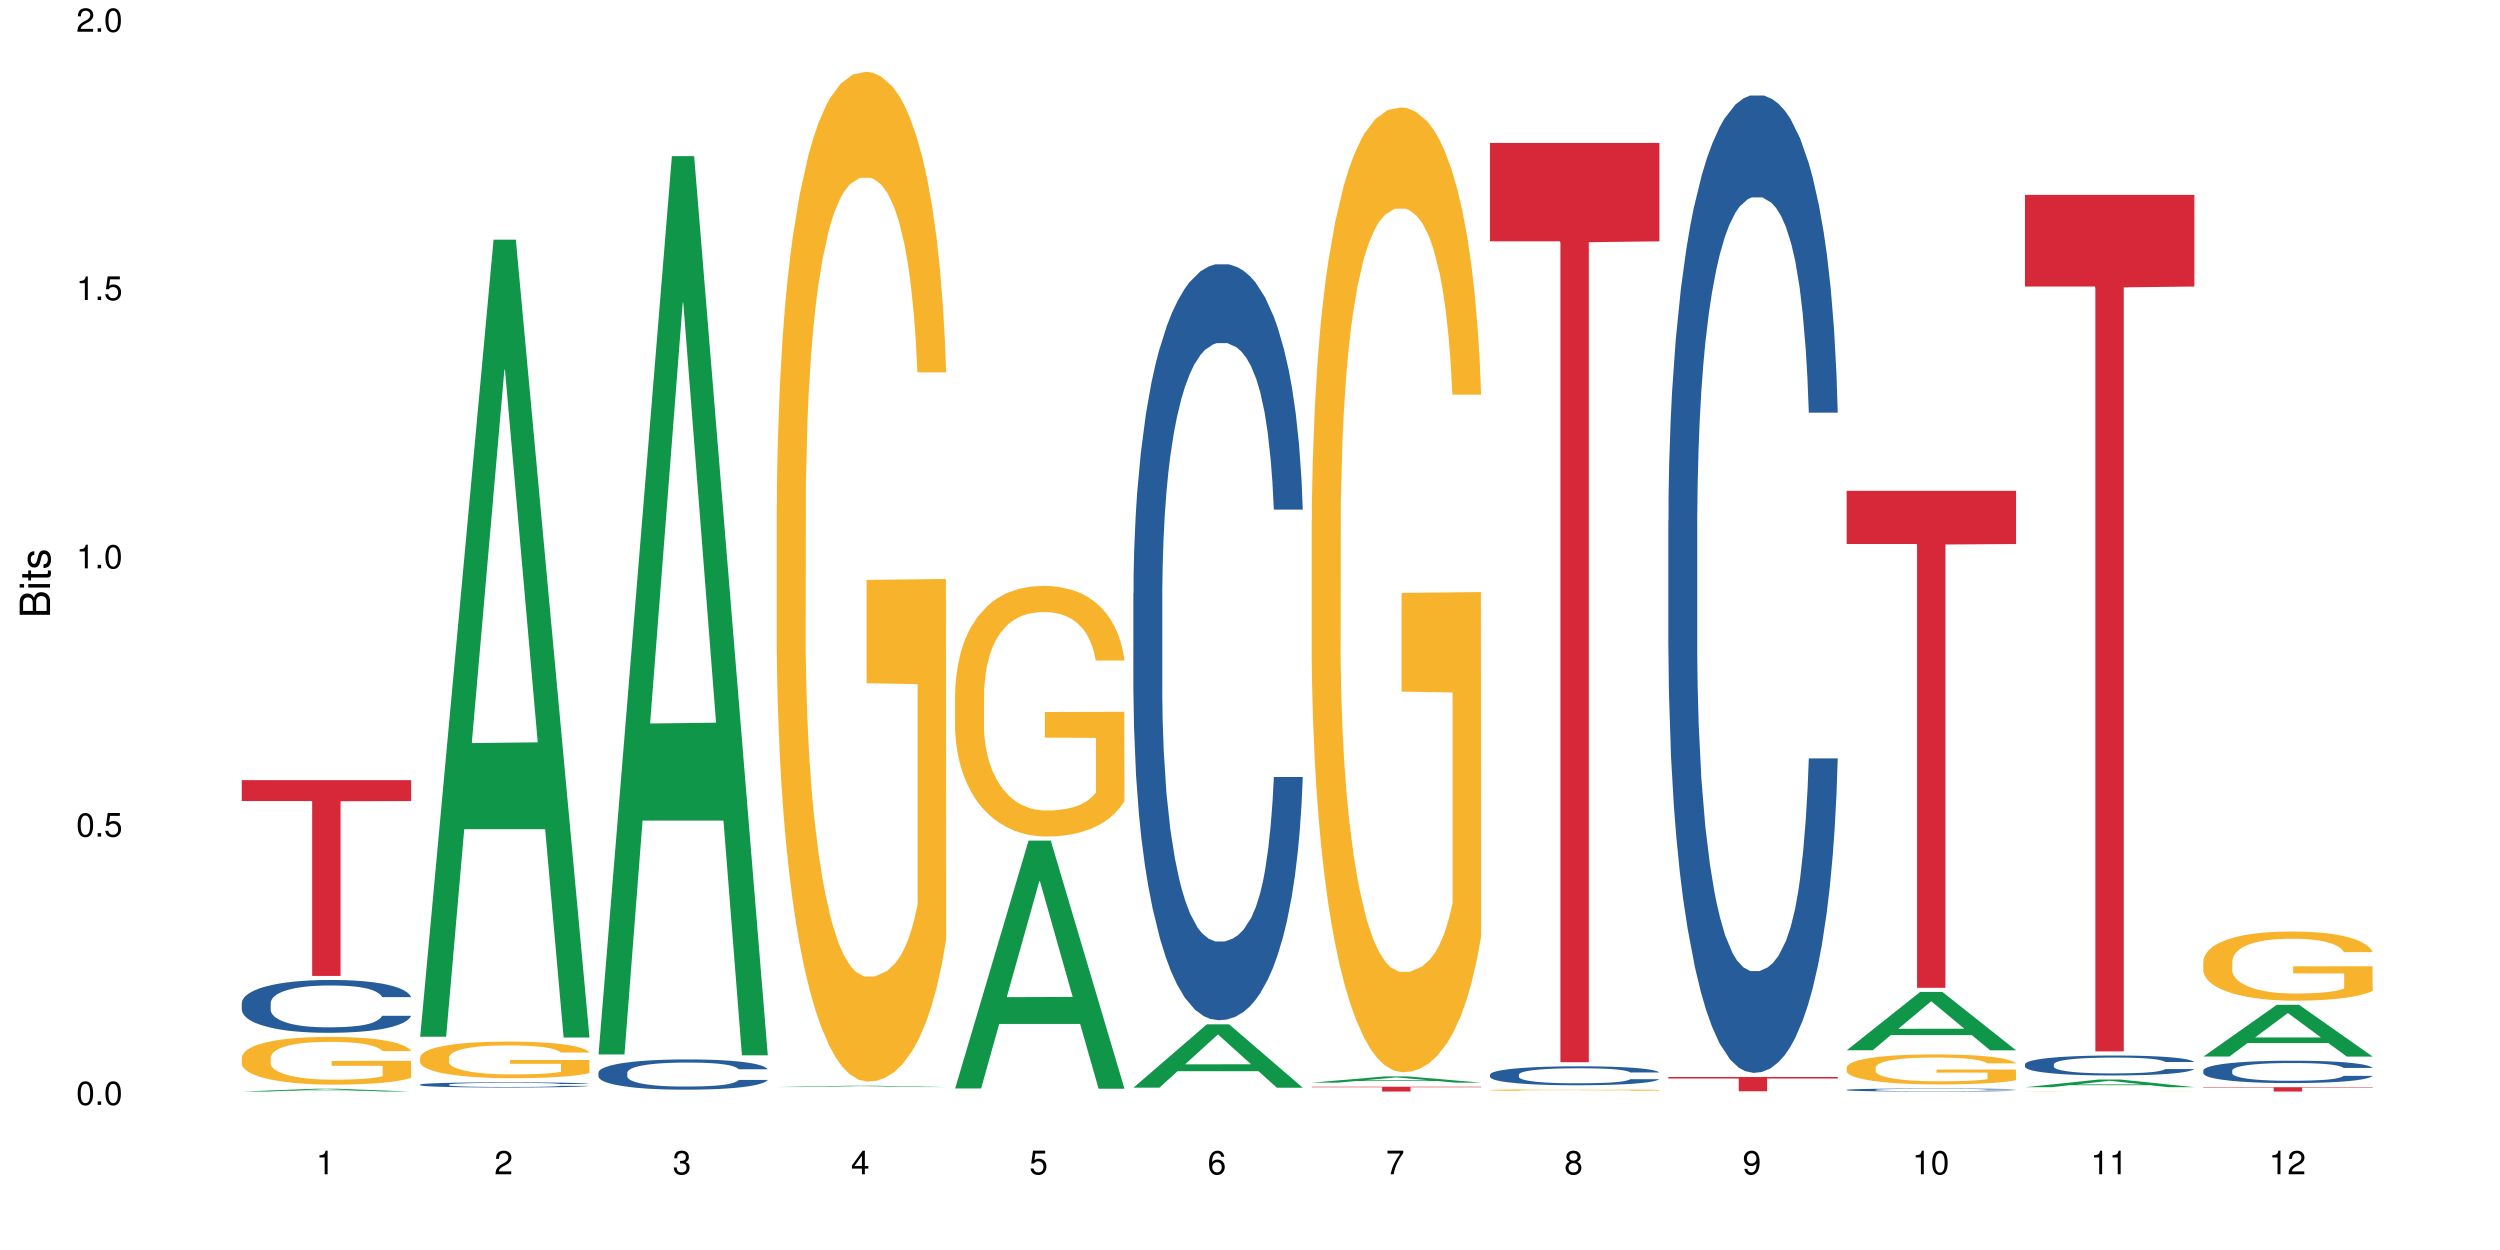 <?xml version="1.0" encoding="UTF-8"?>
<svg xmlns="http://www.w3.org/2000/svg" xmlns:xlink="http://www.w3.org/1999/xlink" width="720pt" height="360pt" viewBox="0 0 720 360" version="1.1">
<defs>
<g>
<symbol overflow="visible" id="glyph0-0">
<path style="stroke:none;" d=""/>
</symbol>
<symbol overflow="visible" id="glyph0-1">
<path style="stroke:none;" d="M 2.641 -6.797 C 2 -6.797 1.422 -6.531 1.078 -6.047 C 0.641 -5.453 0.406 -4.547 0.406 -3.297 C 0.406 -1 1.188 0.219 2.641 0.219 C 4.078 0.219 4.859 -1 4.859 -3.234 C 4.859 -4.562 4.656 -5.438 4.203 -6.047 C 3.844 -6.531 3.281 -6.797 2.641 -6.797 Z M 2.641 -6.047 C 3.547 -6.047 4 -5.125 4 -3.312 C 4 -1.375 3.562 -0.484 2.625 -0.484 C 1.734 -0.484 1.281 -1.422 1.281 -3.281 C 1.281 -5.141 1.734 -6.047 2.641 -6.047 Z M 2.641 -6.047 "/>
</symbol>
<symbol overflow="visible" id="glyph0-2">
<path style="stroke:none;" d="M 1.828 -1 L 0.828 -1 L 0.828 0 L 1.828 0 Z M 1.828 -1 "/>
</symbol>
<symbol overflow="visible" id="glyph0-3">
<path style="stroke:none;" d="M 4.562 -6.797 L 1.062 -6.797 L 0.547 -3.094 L 1.328 -3.094 C 1.719 -3.562 2.047 -3.734 2.578 -3.734 C 3.484 -3.734 4.062 -3.109 4.062 -2.094 C 4.062 -1.125 3.484 -0.531 2.578 -0.531 C 1.828 -0.531 1.375 -0.906 1.188 -1.672 L 0.328 -1.672 C 0.453 -1.109 0.547 -0.844 0.75 -0.594 C 1.125 -0.078 1.828 0.219 2.594 0.219 C 3.969 0.219 4.922 -0.781 4.922 -2.219 C 4.922 -3.562 4.031 -4.484 2.719 -4.484 C 2.25 -4.484 1.859 -4.359 1.469 -4.062 L 1.734 -5.969 L 4.562 -5.969 Z M 4.562 -6.797 "/>
</symbol>
<symbol overflow="visible" id="glyph0-4">
<path style="stroke:none;" d="M 2.484 -4.844 L 2.484 0 L 3.328 0 L 3.328 -6.797 L 2.766 -6.797 C 2.469 -5.75 2.281 -5.609 0.984 -5.453 L 0.984 -4.844 Z M 2.484 -4.844 "/>
</symbol>
<symbol overflow="visible" id="glyph0-5">
<path style="stroke:none;" d="M 4.859 -0.828 L 1.281 -0.828 C 1.359 -1.391 1.672 -1.75 2.5 -2.234 L 3.469 -2.75 C 4.406 -3.266 4.906 -3.969 4.906 -4.812 C 4.906 -5.375 4.672 -5.906 4.266 -6.266 C 3.859 -6.625 3.375 -6.797 2.719 -6.797 C 1.859 -6.797 1.219 -6.5 0.844 -5.922 C 0.609 -5.562 0.5 -5.125 0.484 -4.438 L 1.328 -4.438 C 1.359 -4.906 1.406 -5.188 1.531 -5.406 C 1.75 -5.812 2.188 -6.062 2.703 -6.062 C 3.469 -6.062 4.031 -5.516 4.031 -4.781 C 4.031 -4.25 3.719 -3.797 3.125 -3.438 L 2.234 -2.938 C 0.812 -2.141 0.406 -1.5 0.328 0 L 4.859 0 Z M 4.859 -0.828 "/>
</symbol>
<symbol overflow="visible" id="glyph0-6">
<path style="stroke:none;" d="M 2.125 -3.125 L 2.578 -3.125 C 3.516 -3.125 3.984 -2.703 3.984 -1.891 C 3.984 -1.031 3.469 -0.531 2.578 -0.531 C 1.656 -0.531 1.203 -0.984 1.156 -1.969 L 0.312 -1.969 C 0.344 -1.422 0.438 -1.078 0.609 -0.766 C 0.953 -0.109 1.625 0.219 2.547 0.219 C 3.953 0.219 4.859 -0.609 4.859 -1.906 C 4.859 -2.766 4.516 -3.25 3.703 -3.516 C 4.344 -3.766 4.656 -4.25 4.656 -4.938 C 4.656 -6.109 3.875 -6.797 2.578 -6.797 C 1.203 -6.797 0.484 -6.047 0.453 -4.609 L 1.297 -4.609 C 1.312 -5.016 1.344 -5.25 1.453 -5.453 C 1.641 -5.828 2.062 -6.062 2.594 -6.062 C 3.344 -6.062 3.797 -5.625 3.797 -4.906 C 3.797 -4.422 3.609 -4.141 3.25 -3.984 C 3.016 -3.891 2.719 -3.844 2.125 -3.844 Z M 2.125 -3.125 "/>
</symbol>
<symbol overflow="visible" id="glyph0-7">
<path style="stroke:none;" d="M 3.141 -1.625 L 3.141 0 L 3.984 0 L 3.984 -1.625 L 4.984 -1.625 L 4.984 -2.391 L 3.984 -2.391 L 3.984 -6.797 L 3.359 -6.797 L 0.266 -2.516 L 0.266 -1.625 Z M 3.141 -2.391 L 1 -2.391 L 3.141 -5.359 Z M 3.141 -2.391 "/>
</symbol>
<symbol overflow="visible" id="glyph0-8">
<path style="stroke:none;" d="M 4.781 -5.031 C 4.609 -6.141 3.891 -6.797 2.844 -6.797 C 2.094 -6.797 1.422 -6.438 1.031 -5.828 C 0.609 -5.172 0.406 -4.344 0.406 -3.094 C 0.406 -1.953 0.578 -1.234 0.984 -0.625 C 1.359 -0.078 1.953 0.219 2.703 0.219 C 3.984 0.219 4.922 -0.734 4.922 -2.078 C 4.922 -3.344 4.062 -4.234 2.844 -4.234 C 2.172 -4.234 1.641 -3.969 1.281 -3.469 C 1.281 -5.125 1.828 -6.047 2.797 -6.047 C 3.391 -6.047 3.797 -5.672 3.938 -5.031 Z M 2.734 -3.484 C 3.547 -3.484 4.062 -2.922 4.062 -2 C 4.062 -1.156 3.484 -0.531 2.703 -0.531 C 1.922 -0.531 1.328 -1.188 1.328 -2.047 C 1.328 -2.891 1.906 -3.484 2.734 -3.484 Z M 2.734 -3.484 "/>
</symbol>
<symbol overflow="visible" id="glyph0-9">
<path style="stroke:none;" d="M 4.984 -6.797 L 0.438 -6.797 L 0.438 -5.969 L 4.109 -5.969 C 2.5 -3.656 1.828 -2.234 1.328 0 L 2.219 0 C 2.594 -2.172 3.453 -4.047 4.984 -6.094 Z M 4.984 -6.797 "/>
</symbol>
<symbol overflow="visible" id="glyph0-10">
<path style="stroke:none;" d="M 3.75 -3.578 C 4.453 -4 4.688 -4.344 4.688 -4.984 C 4.688 -6.047 3.844 -6.797 2.641 -6.797 C 1.438 -6.797 0.594 -6.047 0.594 -4.984 C 0.594 -4.359 0.828 -4.016 1.516 -3.578 C 0.734 -3.203 0.359 -2.641 0.359 -1.891 C 0.359 -0.641 1.297 0.219 2.641 0.219 C 3.984 0.219 4.922 -0.641 4.922 -1.875 C 4.922 -2.641 4.531 -3.203 3.75 -3.578 Z M 2.641 -6.047 C 3.359 -6.047 3.812 -5.625 3.812 -4.969 C 3.812 -4.344 3.344 -3.922 2.641 -3.922 C 1.922 -3.922 1.453 -4.344 1.453 -4.984 C 1.453 -5.625 1.922 -6.047 2.641 -6.047 Z M 2.641 -3.203 C 3.484 -3.203 4.062 -2.672 4.062 -1.875 C 4.062 -1.062 3.484 -0.531 2.625 -0.531 C 1.797 -0.531 1.219 -1.078 1.219 -1.875 C 1.219 -2.672 1.797 -3.203 2.641 -3.203 Z M 2.641 -3.203 "/>
</symbol>
<symbol overflow="visible" id="glyph0-11">
<path style="stroke:none;" d="M 0.516 -1.547 C 0.672 -0.438 1.406 0.219 2.438 0.219 C 3.188 0.219 3.859 -0.141 4.266 -0.75 C 4.688 -1.406 4.891 -2.25 4.891 -3.484 C 4.891 -4.625 4.703 -5.359 4.312 -5.953 C 3.938 -6.5 3.344 -6.797 2.594 -6.797 C 1.297 -6.797 0.359 -5.844 0.359 -4.516 C 0.359 -3.25 1.234 -2.344 2.453 -2.344 C 3.094 -2.344 3.562 -2.578 4.016 -3.109 C 4 -1.453 3.469 -0.531 2.5 -0.531 C 1.906 -0.531 1.484 -0.906 1.359 -1.547 Z M 2.578 -6.062 C 3.375 -6.062 3.969 -5.406 3.969 -4.531 C 3.969 -3.688 3.375 -3.094 2.547 -3.094 C 1.734 -3.094 1.234 -3.672 1.234 -4.578 C 1.234 -5.438 1.797 -6.062 2.578 -6.062 Z M 2.578 -6.062 "/>
</symbol>
<symbol overflow="visible" id="glyph1-0">
<path style="stroke:none;" d=""/>
</symbol>
<symbol overflow="visible" id="glyph1-1">
<path style="stroke:none;" d="M 0 -0.953 L 0 -4.891 C 0 -5.719 -0.234 -6.344 -0.734 -6.797 C -1.188 -7.234 -1.812 -7.469 -2.5 -7.469 C -3.547 -7.469 -4.188 -7 -4.625 -5.875 C -4.984 -6.672 -5.641 -7.094 -6.531 -7.094 C -7.156 -7.094 -7.734 -6.859 -8.141 -6.391 C -8.562 -5.938 -8.75 -5.344 -8.75 -4.5 L -8.75 -0.953 Z M -4.984 -2.062 L -7.766 -2.062 L -7.766 -4.219 C -7.766 -4.844 -7.688 -5.203 -7.453 -5.5 C -7.219 -5.812 -6.859 -5.969 -6.375 -5.969 C -5.906 -5.969 -5.531 -5.812 -5.297 -5.5 C -5.062 -5.203 -4.984 -4.844 -4.984 -4.219 Z M -0.984 -2.062 L -4 -2.062 L -4 -4.781 C -4 -5.328 -3.859 -5.688 -3.578 -5.953 C -3.297 -6.219 -2.922 -6.359 -2.484 -6.359 C -2.062 -6.359 -1.688 -6.219 -1.406 -5.953 C -1.109 -5.688 -0.984 -5.328 -0.984 -4.781 Z M -0.984 -2.062 "/>
</symbol>
<symbol overflow="visible" id="glyph1-2">
<path style="stroke:none;" d="M -6.281 -1.797 L -6.281 -0.797 L 0 -0.797 L 0 -1.797 Z M -8.75 -1.797 L -8.75 -0.797 L -7.484 -0.797 L -7.484 -1.797 Z M -8.75 -1.797 "/>
</symbol>
<symbol overflow="visible" id="glyph1-3">
<path style="stroke:none;" d="M -6.281 -3.047 L -6.281 -2.016 L -8.016 -2.016 L -8.016 -1.016 L -6.281 -1.016 L -6.281 -0.172 L -5.469 -0.172 L -5.469 -1.016 L -0.719 -1.016 C -0.078 -1.016 0.281 -1.453 0.281 -2.234 C 0.281 -2.469 0.25 -2.719 0.188 -3.047 L -0.641 -3.047 C -0.609 -2.922 -0.594 -2.766 -0.594 -2.562 C -0.594 -2.141 -0.719 -2.016 -1.156 -2.016 L -5.469 -2.016 L -5.469 -3.047 Z M -6.281 -3.047 "/>
</symbol>
<symbol overflow="visible" id="glyph1-4">
<path style="stroke:none;" d="M -4.531 -5.25 C -5.766 -5.25 -6.469 -4.422 -6.469 -2.969 C -6.469 -1.516 -5.719 -0.562 -4.547 -0.562 C -3.562 -0.562 -3.094 -1.062 -2.734 -2.562 L -2.516 -3.484 C -2.344 -4.188 -2.094 -4.469 -1.625 -4.469 C -1.047 -4.469 -0.641 -3.875 -0.641 -3 C -0.641 -2.453 -0.797 -2 -1.062 -1.75 C -1.25 -1.594 -1.422 -1.531 -1.875 -1.469 L -1.875 -0.406 C -0.422 -0.453 0.281 -1.266 0.281 -2.922 C 0.281 -4.5 -0.5 -5.516 -1.719 -5.516 C -2.656 -5.516 -3.172 -4.984 -3.469 -3.734 L -3.703 -2.766 C -3.891 -1.953 -4.156 -1.609 -4.594 -1.609 C -5.172 -1.609 -5.547 -2.125 -5.547 -2.938 C -5.547 -3.75 -5.203 -4.172 -4.531 -4.203 Z M -4.531 -5.25 "/>
</symbol>
</g>
</defs>
<g id="surface94022">
<rect x="0" y="0" width="720" height="360" style="fill:rgb(100%,100%,100%);fill-opacity:1;stroke:none;"/>
<path style=" stroke:none;fill-rule:nonzero;fill:rgb(6.275%,58.824%,28.235%);fill-opacity:1;" d="M 69.629 314.371 L 69.68 314.367 L 90.793 313.555 L 97.203 313.555 L 118.418 314.371 L 110.965 314.371 L 105.648 314.156 L 82.348 314.156 L 77.137 314.371 L 69.629 314.371 L 84.59 314.07 L 103.512 314.066 L 94.074 313.688 L 93.867 313.688 L 84.535 314.066 L 84.59 314.07 Z M 69.629 314.371 "/>
<path style=" stroke:none;fill-rule:nonzero;fill:rgb(14.51%,36.078%,60%);fill-opacity:1;" d="M 69.629 288.859 L 69.688 288.844 L 69.688 288.512 L 69.867 287.984 L 70.285 287.316 L 70.699 286.855 L 71.77 286.039 L 73.258 285.246 L 74.805 284.633 L 75.938 284.273 L 76.949 283.996 L 79.27 283.48 L 80.754 283.215 L 82.363 282.98 L 84.324 282.742 L 85.754 282.605 L 88.965 282.383 L 91.348 282.285 L 93.191 282.242 L 97.176 282.242 L 99.559 282.301 L 101.281 282.367 L 103.188 282.48 L 104.793 282.605 L 107.59 282.91 L 110.09 283.301 L 111.219 283.523 L 113.004 283.953 L 114.371 284.371 L 115.324 284.73 L 116.395 285.246 L 117.348 285.871 L 118.062 286.578 L 118.418 287.176 L 110.09 287.176 L 109.672 286.621 L 109.195 286.191 L 108.305 285.621 L 107.41 285.219 L 106.16 284.812 L 105.031 284.551 L 103.484 284.285 L 102.117 284.121 L 100.688 283.996 L 99.32 283.91 L 96.699 283.828 L 93.668 283.828 L 92.535 283.855 L 90.215 283.965 L 88.965 284.062 L 87.18 284.258 L 85.934 284.438 L 84.445 284.719 L 83.434 284.953 L 82.184 285.316 L 81.289 285.633 L 80.281 286.094 L 79.684 286.441 L 79.148 286.828 L 78.672 287.289 L 78.316 287.773 L 78.078 288.289 L 77.961 288.789 L 77.961 290.941 L 78.078 291.445 L 78.375 292.027 L 79.148 292.875 L 80.281 293.613 L 81.59 294.195 L 82.84 294.613 L 83.551 294.809 L 84.504 295.027 L 85.992 295.309 L 88.133 295.586 L 89.383 295.695 L 91.285 295.809 L 93.25 295.863 L 95.867 295.863 L 98.188 295.809 L 99.734 295.738 L 101.344 295.625 L 103.543 295.391 L 104.91 295.168 L 106.102 294.902 L 106.996 294.641 L 107.59 294.418 L 108.48 293.988 L 109.195 293.516 L 109.73 293.027 L 110.09 292.555 L 118.418 292.555 L 118.062 293.109 L 117.523 293.652 L 116.988 294.055 L 116.156 294.543 L 115.203 294.973 L 113.836 295.461 L 112.707 295.781 L 111.219 296.129 L 109.852 296.391 L 108.363 296.629 L 106.16 296.906 L 104.734 297.043 L 103.188 297.168 L 101.344 297.281 L 99.02 297.379 L 96.523 297.434 L 94.203 297.449 L 91.703 297.418 L 89.859 297.363 L 87.418 297.238 L 84.387 296.988 L 82.184 296.723 L 80.457 296.461 L 78.969 296.184 L 77.305 295.809 L 75.164 295.195 L 73.855 294.723 L 72.961 294.336 L 71.949 293.793 L 71.234 293.305 L 70.402 292.527 L 69.809 291.539 L 69.629 290.777 Z M 69.629 288.859 "/>
<path style=" stroke:none;fill-rule:nonzero;fill:rgb(96.863%,70.196%,16.863%);fill-opacity:1;" d="M 69.629 304.516 L 69.688 304.504 L 69.688 304.25 L 69.926 303.688 L 70.523 302.906 L 71.297 302.266 L 72.129 301.766 L 72.664 301.5 L 73.555 301.125 L 74.328 300.848 L 76.293 300.285 L 78.793 299.758 L 80.16 299.531 L 81.707 299.316 L 83.91 299.078 L 84.922 298.992 L 88.016 298.789 L 91.523 298.664 L 95.391 298.625 L 97.176 298.641 L 99.617 298.691 L 102.949 298.828 L 104.852 298.953 L 106.34 299.078 L 107.887 299.242 L 109.789 299.492 L 111.574 299.793 L 113.004 300.094 L 114.43 300.473 L 115.621 300.875 L 116.633 301.312 L 117.523 301.84 L 118.062 302.281 L 118.418 302.719 L 110.148 302.719 L 109.672 302.281 L 109.137 301.941 L 108.242 301.527 L 107.352 301.227 L 106.457 300.988 L 104.793 300.66 L 103.363 300.461 L 101.578 300.285 L 99.855 300.172 L 97.891 300.094 L 96.699 300.07 L 93.547 300.07 L 90.691 300.16 L 89.027 300.258 L 87.836 300.359 L 86.168 300.547 L 85.16 300.699 L 84.562 300.797 L 82.777 301.188 L 81.59 301.539 L 80.934 301.777 L 80.102 302.156 L 79.508 302.492 L 78.852 302.996 L 78.496 303.371 L 78.02 304.227 L 77.961 306.484 L 78.137 306.961 L 78.496 307.477 L 78.969 307.93 L 79.684 308.406 L 80.398 308.77 L 81.648 309.262 L 82.719 309.586 L 83.551 309.801 L 85.16 310.141 L 85.812 310.25 L 87.359 310.477 L 88.965 310.652 L 90.93 310.805 L 92.418 310.879 L 94.797 310.941 L 97.832 310.941 L 101.402 310.867 L 103.664 310.766 L 105.211 310.664 L 106.219 310.578 L 107.469 310.441 L 108.363 310.316 L 109.195 310.176 L 110.207 309.965 L 110.207 306.961 L 95.512 306.949 L 95.512 305.543 L 118.359 305.531 L 118.418 310.441 L 117.168 310.777 L 115.621 311.105 L 114.133 311.355 L 112.586 311.57 L 110.387 311.809 L 108.602 311.961 L 105.863 312.137 L 103.363 312.246 L 100.746 312.324 L 98.426 312.359 L 95.691 312.375 L 93.25 312.348 L 90.633 312.273 L 88.551 312.172 L 86.645 312.047 L 84.742 311.883 L 82.363 311.621 L 80.816 311.406 L 79.207 311.145 L 77.602 310.828 L 76.176 310.492 L 75.223 310.227 L 74.27 309.926 L 73.258 309.547 L 72.309 309.121 L 71.594 308.734 L 70.938 308.293 L 70.461 307.879 L 69.988 307.312 L 69.75 306.863 L 69.629 306.473 Z M 69.629 304.516 "/>
<path style=" stroke:none;fill-rule:nonzero;fill:rgb(83.922%,15.686%,22.353%);fill-opacity:1;" d="M 69.629 224.672 L 118.418 224.672 L 118.418 230.707 L 98.086 230.762 L 98.086 281.062 L 89.902 281.062 L 89.902 230.812 L 89.785 230.707 L 69.629 230.707 Z M 69.629 224.672 "/>
<path style=" stroke:none;fill-rule:nonzero;fill:rgb(6.275%,58.824%,28.235%);fill-opacity:1;" d="M 120.984 298.582 L 121.039 298.367 L 142.148 69.016 L 148.559 69.016 L 169.773 298.801 L 162.32 298.801 L 157.004 238.816 L 133.703 238.816 L 128.492 298.582 L 120.984 298.582 L 135.945 214.004 L 154.867 213.789 L 145.434 106.559 L 145.328 106.34 L 145.223 106.988 L 135.895 213.789 L 135.945 214.004 Z M 120.984 298.582 "/>
<path style=" stroke:none;fill-rule:nonzero;fill:rgb(14.51%,36.078%,60%);fill-opacity:1;" d="M 120.984 312.359 L 121.047 312.359 L 121.047 312.324 L 121.223 312.273 L 121.641 312.207 L 122.055 312.164 L 123.129 312.082 L 124.613 312.004 L 126.16 311.945 L 127.293 311.91 L 128.305 311.883 L 130.625 311.832 L 132.113 311.805 L 133.719 311.781 L 135.684 311.758 L 137.109 311.746 L 140.324 311.723 L 142.703 311.715 L 144.547 311.707 L 148.535 311.707 L 150.914 311.715 L 152.637 311.723 L 154.543 311.73 L 156.148 311.746 L 158.945 311.773 L 161.445 311.812 L 162.574 311.836 L 164.359 311.879 L 165.727 311.918 L 166.68 311.953 L 167.75 312.004 L 168.703 312.066 L 169.418 312.137 L 169.773 312.195 L 161.445 312.195 L 161.027 312.141 L 160.551 312.098 L 159.66 312.043 L 158.766 312 L 157.516 311.961 L 156.387 311.938 L 154.84 311.91 L 153.473 311.895 L 152.043 311.883 L 150.676 311.871 L 148.059 311.863 L 145.023 311.863 L 143.891 311.867 L 141.57 311.879 L 140.324 311.887 L 138.539 311.906 L 137.289 311.926 L 135.801 311.953 L 134.789 311.977 L 133.539 312.012 L 132.648 312.043 L 131.637 312.086 L 131.039 312.121 L 130.504 312.16 L 130.031 312.207 L 129.672 312.254 L 129.434 312.305 L 129.316 312.352 L 129.316 312.566 L 129.434 312.613 L 129.73 312.672 L 130.504 312.754 L 131.637 312.828 L 132.945 312.883 L 134.195 312.926 L 134.906 312.945 L 135.859 312.965 L 137.348 312.992 L 139.488 313.02 L 140.738 313.031 L 142.645 313.043 L 144.605 313.047 L 147.223 313.047 L 149.543 313.043 L 151.09 313.035 L 152.699 313.027 L 154.898 313.004 L 156.27 312.98 L 157.457 312.953 L 158.352 312.93 L 158.945 312.906 L 159.84 312.863 L 160.551 312.816 L 161.086 312.77 L 161.445 312.723 L 169.773 312.723 L 169.418 312.777 L 168.883 312.832 L 168.348 312.871 L 167.512 312.918 L 166.562 312.961 L 165.191 313.008 L 164.062 313.039 L 162.574 313.074 L 161.207 313.102 L 159.719 313.125 L 157.516 313.152 L 156.09 313.164 L 154.543 313.176 L 152.699 313.188 L 150.379 313.199 L 147.879 313.203 L 143.059 313.203 L 141.215 313.195 L 138.777 313.184 L 135.742 313.16 L 133.539 313.133 L 131.812 313.109 L 130.328 313.082 L 128.66 313.043 L 126.52 312.984 L 125.211 312.938 L 124.316 312.898 L 123.305 312.844 L 122.594 312.797 L 121.758 312.719 L 121.164 312.625 L 120.984 312.547 Z M 120.984 312.359 "/>
<path style=" stroke:none;fill-rule:nonzero;fill:rgb(96.863%,70.196%,16.863%);fill-opacity:1;" d="M 120.984 304.496 L 121.047 304.488 L 121.047 304.297 L 121.281 303.863 L 121.879 303.266 L 122.652 302.773 L 123.484 302.387 L 124.02 302.184 L 124.914 301.895 L 125.688 301.684 L 127.648 301.25 L 130.148 300.848 L 131.516 300.672 L 133.062 300.508 L 135.266 300.324 L 136.277 300.258 L 139.371 300.105 L 142.883 300.008 L 146.75 299.98 L 148.535 299.988 L 150.973 300.027 L 154.305 300.133 L 156.207 300.23 L 157.695 300.324 L 159.242 300.449 L 161.148 300.645 L 162.934 300.875 L 164.359 301.105 L 165.789 301.395 L 166.977 301.703 L 167.988 302.039 L 168.883 302.445 L 169.418 302.781 L 169.773 303.121 L 161.504 303.121 L 161.027 302.781 L 160.492 302.523 L 159.602 302.203 L 158.707 301.973 L 157.816 301.789 L 156.148 301.539 L 154.723 301.387 L 152.938 301.25 L 151.211 301.164 L 149.246 301.105 L 148.059 301.086 L 144.902 301.086 L 142.047 301.156 L 140.383 301.23 L 139.191 301.309 L 137.527 301.453 L 136.516 301.57 L 135.918 301.645 L 134.133 301.945 L 132.945 302.215 L 132.289 302.398 L 131.457 302.688 L 130.863 302.945 L 130.207 303.332 L 129.852 303.621 L 129.375 304.277 L 129.316 306.012 L 129.492 306.375 L 129.852 306.773 L 130.328 307.117 L 131.039 307.484 L 131.754 307.766 L 133.004 308.141 L 134.074 308.391 L 134.906 308.555 L 136.516 308.812 L 137.168 308.902 L 138.715 309.074 L 140.324 309.211 L 142.285 309.324 L 143.773 309.383 L 146.152 309.43 L 149.188 309.43 L 152.758 309.371 L 155.02 309.297 L 156.566 309.219 L 157.578 309.152 L 158.828 309.047 L 159.719 308.949 L 160.551 308.844 L 161.562 308.68 L 161.562 306.375 L 146.867 306.367 L 146.867 305.289 L 169.715 305.277 L 169.773 309.047 L 168.523 309.305 L 166.977 309.555 L 165.492 309.75 L 163.941 309.914 L 161.742 310.094 L 159.957 310.211 L 157.219 310.348 L 154.723 310.434 L 152.102 310.492 L 149.781 310.52 L 147.047 310.527 L 144.605 310.512 L 141.988 310.453 L 139.906 310.375 L 138.004 310.277 L 136.098 310.152 L 133.719 309.949 L 132.172 309.789 L 130.566 309.586 L 128.957 309.344 L 127.531 309.086 L 126.578 308.883 L 125.625 308.652 L 124.613 308.363 L 123.664 308.035 L 122.949 307.734 L 122.293 307.398 L 121.82 307.078 L 121.344 306.645 L 121.105 306.301 L 120.984 306 Z M 120.984 304.496 "/>
<path style=" stroke:none;fill-rule:nonzero;fill:rgb(6.275%,58.824%,28.235%);fill-opacity:1;" d="M 172.344 303.695 L 172.395 303.453 L 193.504 44.961 L 199.914 44.961 L 221.129 303.941 L 213.676 303.941 L 208.359 236.336 L 185.059 236.336 L 179.848 303.695 L 172.344 303.695 L 187.301 208.371 L 206.223 208.129 L 196.789 87.273 L 196.684 87.031 L 196.578 87.758 L 187.25 208.129 L 187.301 208.371 Z M 172.344 303.695 "/>
<path style=" stroke:none;fill-rule:nonzero;fill:rgb(14.51%,36.078%,60%);fill-opacity:1;" d="M 172.344 308.91 L 172.402 308.902 L 172.402 308.711 L 172.578 308.406 L 172.996 308.023 L 173.414 307.762 L 174.484 307.293 L 175.973 306.84 L 177.52 306.488 L 178.648 306.281 L 179.66 306.121 L 181.98 305.828 L 183.469 305.676 L 185.074 305.543 L 187.039 305.406 L 188.465 305.328 L 191.68 305.199 L 194.059 305.145 L 195.902 305.121 L 199.891 305.121 L 202.27 305.152 L 203.996 305.191 L 205.898 305.254 L 207.504 305.328 L 210.301 305.5 L 212.801 305.723 L 213.93 305.852 L 215.715 306.098 L 217.086 306.336 L 218.035 306.543 L 219.109 306.84 L 220.059 307.199 L 220.773 307.602 L 221.129 307.945 L 212.801 307.945 L 212.383 307.629 L 211.906 307.379 L 211.016 307.055 L 210.125 306.824 L 208.875 306.594 L 207.742 306.441 L 206.195 306.289 L 204.828 306.195 L 203.398 306.121 L 202.031 306.074 L 199.414 306.027 L 196.379 306.027 L 195.25 306.043 L 192.93 306.105 L 191.68 306.164 L 189.895 306.273 L 188.645 306.379 L 187.156 306.535 L 186.145 306.672 L 184.895 306.879 L 184.004 307.062 L 182.992 307.324 L 182.398 307.523 L 181.863 307.746 L 181.387 308.008 L 181.027 308.289 L 180.789 308.582 L 180.672 308.871 L 180.672 310.102 L 180.789 310.391 L 181.09 310.723 L 181.863 311.211 L 182.992 311.633 L 184.301 311.965 L 185.551 312.207 L 186.266 312.316 L 187.215 312.445 L 188.703 312.605 L 190.848 312.762 L 192.094 312.828 L 194 312.891 L 195.961 312.922 L 198.582 312.922 L 200.902 312.891 L 202.449 312.852 L 204.055 312.785 L 206.258 312.652 L 207.625 312.523 L 208.812 312.371 L 209.707 312.223 L 210.301 312.094 L 211.195 311.848 L 211.906 311.578 L 212.445 311.297 L 212.801 311.027 L 221.129 311.027 L 220.773 311.344 L 220.238 311.656 L 219.703 311.887 L 218.871 312.164 L 217.918 312.414 L 216.551 312.691 L 215.418 312.875 L 213.93 313.074 L 212.562 313.227 L 211.074 313.359 L 208.875 313.52 L 207.445 313.598 L 205.898 313.672 L 204.055 313.734 L 201.734 313.789 L 199.234 313.82 L 196.914 313.828 L 194.414 313.812 L 192.57 313.781 L 190.133 313.711 L 187.098 313.566 L 184.895 313.414 L 183.172 313.266 L 181.684 313.105 L 180.016 312.891 L 177.875 312.539 L 176.566 312.27 L 175.672 312.047 L 174.664 311.734 L 173.949 311.457 L 173.117 311.012 L 172.52 310.445 L 172.344 310.008 Z M 172.344 308.91 "/>
<path style=" stroke:none;fill-rule:nonzero;fill:rgb(6.275%,58.824%,28.235%);fill-opacity:1;" d="M 223.699 313.07 L 223.75 313.07 L 244.859 312.688 L 251.273 312.688 L 272.488 313.07 L 265.031 313.07 L 259.715 312.969 L 236.418 312.969 L 231.203 313.07 L 223.699 313.07 L 238.656 312.93 L 257.578 312.93 L 248.145 312.75 L 247.938 312.75 L 238.605 312.93 L 238.656 312.93 Z M 223.699 313.07 "/>
<path style=" stroke:none;fill-rule:nonzero;fill:rgb(96.863%,70.196%,16.863%);fill-opacity:1;" d="M 223.699 145.234 L 223.758 144.969 L 223.758 139.656 L 223.996 127.703 L 224.59 111.238 L 225.363 97.691 L 226.195 87.066 L 226.734 81.488 L 227.625 73.52 L 228.398 67.676 L 230.363 55.723 L 232.859 44.566 L 234.23 39.785 L 235.777 35.273 L 237.977 30.227 L 238.988 28.367 L 242.082 24.117 L 245.594 21.461 L 249.461 20.664 L 251.246 20.93 L 253.684 21.992 L 257.016 24.914 L 258.922 27.57 L 260.41 30.227 L 261.957 33.68 L 263.859 38.988 L 265.645 45.363 L 267.074 51.738 L 268.5 59.707 L 269.691 68.207 L 270.703 77.504 L 271.594 88.66 L 272.129 97.957 L 272.488 107.254 L 264.215 107.254 L 263.742 97.957 L 263.203 90.785 L 262.312 82.02 L 261.422 75.645 L 260.527 70.598 L 258.863 63.691 L 257.434 59.441 L 255.648 55.723 L 253.922 53.332 L 251.961 51.738 L 250.77 51.207 L 247.617 51.207 L 244.762 53.066 L 243.094 55.191 L 241.906 57.316 L 240.238 61.301 L 239.227 64.488 L 238.633 66.613 L 236.848 74.848 L 235.656 82.285 L 235.004 87.332 L 234.168 95.301 L 233.574 102.473 L 232.922 113.098 L 232.562 121.062 L 232.086 139.125 L 232.027 186.938 L 232.207 197.031 L 232.562 207.918 L 233.039 217.48 L 233.754 227.574 L 234.469 235.277 L 235.719 245.637 L 236.789 252.543 L 237.621 257.059 L 239.227 264.23 L 239.883 266.621 L 241.43 271.402 L 243.035 275.121 L 245 278.309 L 246.484 279.902 L 248.867 281.23 L 251.898 281.23 L 255.469 279.637 L 257.73 277.512 L 259.277 275.387 L 260.289 273.527 L 261.539 270.605 L 262.43 267.949 L 263.266 265.027 L 264.277 260.512 L 264.277 197.031 L 249.578 196.766 L 249.578 167.016 L 272.426 166.75 L 272.488 270.605 L 271.238 277.777 L 269.691 284.684 L 268.203 289.992 L 266.656 294.508 L 264.453 299.555 L 262.668 302.742 L 259.934 306.461 L 257.434 308.852 L 254.816 310.445 L 252.496 311.242 L 249.758 311.508 L 247.32 310.977 L 244.699 309.383 L 242.617 307.258 L 240.715 304.602 L 238.812 301.148 L 236.43 295.57 L 234.883 291.055 L 233.277 285.477 L 231.672 278.84 L 230.242 271.668 L 229.293 266.09 L 228.34 259.715 L 227.328 251.746 L 226.375 242.715 L 225.66 234.48 L 225.008 225.184 L 224.531 216.418 L 224.055 204.465 L 223.816 194.906 L 223.699 186.672 Z M 223.699 145.234 "/>
<path style=" stroke:none;fill-rule:nonzero;fill:rgb(6.275%,58.824%,28.235%);fill-opacity:1;" d="M 275.055 313.48 L 275.105 313.414 L 296.219 242.102 L 302.629 242.102 L 323.844 313.547 L 316.391 313.547 L 311.074 294.898 L 287.773 294.898 L 282.559 313.48 L 275.055 313.48 L 290.016 287.184 L 308.934 287.113 L 299.5 253.773 L 299.398 253.707 L 299.293 253.906 L 289.961 287.113 L 290.016 287.184 Z M 275.055 313.48 "/>
<path style=" stroke:none;fill-rule:nonzero;fill:rgb(96.863%,70.196%,16.863%);fill-opacity:1;" d="M 275.055 199.652 L 275.113 199.586 L 275.113 198.27 L 275.352 195.305 L 275.945 191.215 L 276.719 187.855 L 277.555 185.219 L 278.09 183.832 L 278.98 181.855 L 279.754 180.406 L 281.719 177.438 L 284.219 174.668 L 285.586 173.484 L 287.133 172.363 L 289.336 171.109 L 290.344 170.648 L 293.438 169.594 L 296.949 168.934 L 300.816 168.738 L 302.602 168.801 L 305.043 169.066 L 308.375 169.793 L 310.277 170.449 L 311.766 171.109 L 313.312 171.965 L 315.215 173.285 L 317 174.867 L 318.43 176.449 L 319.855 178.426 L 321.047 180.535 L 322.059 182.844 L 322.949 185.613 L 323.484 187.918 L 323.844 190.227 L 315.574 190.227 L 315.098 187.918 L 314.562 186.141 L 313.668 183.965 L 312.777 182.383 L 311.883 181.129 L 310.219 179.414 L 308.789 178.359 L 307.004 177.438 L 305.281 176.844 L 303.316 176.449 L 302.125 176.316 L 298.973 176.316 L 296.117 176.777 L 294.449 177.305 L 293.262 177.832 L 291.594 178.824 L 290.582 179.613 L 289.988 180.141 L 288.203 182.184 L 287.012 184.031 L 286.359 185.281 L 285.527 187.262 L 284.93 189.039 L 284.277 191.676 L 283.918 193.656 L 283.445 198.137 L 283.383 210.004 L 283.562 212.508 L 283.918 215.211 L 284.395 217.586 L 285.109 220.09 L 285.824 222 L 287.074 224.57 L 288.145 226.285 L 288.977 227.406 L 290.582 229.188 L 291.238 229.781 L 292.785 230.965 L 294.391 231.891 L 296.355 232.68 L 297.844 233.074 L 300.223 233.406 L 303.258 233.406 L 306.828 233.012 L 309.086 232.484 L 310.633 231.957 L 311.645 231.492 L 312.895 230.77 L 313.789 230.109 L 314.621 229.383 L 315.633 228.262 L 315.633 212.508 L 300.938 212.441 L 300.938 205.059 L 323.785 204.992 L 323.844 230.77 L 322.594 232.547 L 321.047 234.262 L 319.559 235.582 L 318.012 236.703 L 315.812 237.953 L 314.027 238.746 L 311.289 239.668 L 308.789 240.262 L 306.172 240.656 L 303.852 240.855 L 301.113 240.922 L 298.676 240.789 L 296.059 240.395 L 293.977 239.867 L 292.07 239.207 L 290.168 238.348 L 287.789 236.965 L 286.238 235.844 L 284.633 234.461 L 283.027 232.812 L 281.598 231.031 L 280.648 229.648 L 279.695 228.066 L 278.684 226.09 L 277.73 223.848 L 277.02 221.805 L 276.363 219.496 L 275.887 217.32 L 275.41 214.355 L 275.172 211.98 L 275.055 209.938 Z M 275.055 199.652 "/>
<path style=" stroke:none;fill-rule:nonzero;fill:rgb(6.275%,58.824%,28.235%);fill-opacity:1;" d="M 326.41 313.25 L 326.465 313.23 L 347.574 295.008 L 353.984 295.008 L 375.199 313.266 L 367.746 313.266 L 362.43 308.5 L 339.129 308.5 L 333.918 313.25 L 326.41 313.25 L 341.371 306.527 L 360.293 306.512 L 350.855 297.992 L 350.754 297.973 L 350.648 298.027 L 341.32 306.512 L 341.371 306.527 Z M 326.41 313.25 "/>
<path style=" stroke:none;fill-rule:nonzero;fill:rgb(14.51%,36.078%,60%);fill-opacity:1;" d="M 326.41 170.852 L 326.469 170.652 L 326.469 165.879 L 326.648 158.316 L 327.066 148.766 L 327.48 142.199 L 328.555 130.457 L 330.039 119.117 L 331.586 110.359 L 332.719 105.188 L 333.73 101.207 L 336.051 93.844 L 337.535 90.062 L 339.145 86.68 L 341.105 83.297 L 342.535 81.309 L 345.746 78.125 L 348.129 76.73 L 349.973 76.133 L 353.957 76.133 L 356.34 76.93 L 358.062 77.926 L 359.969 79.516 L 361.574 81.309 L 364.371 85.684 L 366.871 91.258 L 368 94.441 L 369.785 100.609 L 371.152 106.578 L 372.105 111.754 L 373.176 119.117 L 374.129 128.07 L 374.844 138.219 L 375.199 146.773 L 366.871 146.773 L 366.453 138.816 L 365.977 132.648 L 365.086 124.488 L 364.191 118.719 L 362.941 112.945 L 361.812 109.168 L 360.266 105.387 L 358.898 102.996 L 357.469 101.207 L 356.102 100.012 L 353.484 98.82 L 350.449 98.82 L 349.316 99.215 L 346.996 100.809 L 345.746 102.203 L 343.961 104.988 L 342.715 107.574 L 341.227 111.555 L 340.215 114.938 L 338.965 120.109 L 338.074 124.688 L 337.062 131.254 L 336.465 136.23 L 335.93 141.801 L 335.453 148.367 L 335.098 155.332 L 334.859 162.695 L 334.742 169.859 L 334.742 200.703 L 334.859 207.863 L 335.156 216.223 L 335.93 228.359 L 337.062 238.906 L 338.371 247.266 L 339.621 253.234 L 340.332 256.02 L 341.285 259.203 L 342.773 263.184 L 344.914 267.164 L 346.164 268.758 L 348.066 270.348 L 350.031 271.145 L 352.648 271.145 L 354.969 270.348 L 356.516 269.352 L 358.125 267.762 L 360.324 264.379 L 361.691 261.195 L 362.883 257.414 L 363.777 253.633 L 364.371 250.449 L 365.262 244.281 L 365.977 237.516 L 366.512 230.551 L 366.871 223.785 L 375.199 223.785 L 374.844 231.742 L 374.309 239.504 L 373.77 245.273 L 372.938 252.238 L 371.988 258.41 L 370.617 265.375 L 369.488 269.949 L 368 274.926 L 366.633 278.707 L 365.145 282.09 L 362.941 286.066 L 361.516 288.059 L 359.969 289.848 L 358.125 291.441 L 355.805 292.832 L 353.305 293.629 L 350.984 293.828 L 348.484 293.43 L 346.641 292.637 L 344.199 290.844 L 341.168 287.262 L 338.965 283.48 L 337.238 279.699 L 335.754 275.723 L 334.086 270.348 L 331.945 261.594 L 330.637 254.828 L 329.742 249.254 L 328.73 241.496 L 328.016 234.531 L 327.184 223.387 L 326.59 209.258 L 326.41 198.312 Z M 326.41 170.852 "/>
<path style=" stroke:none;fill-rule:nonzero;fill:rgb(6.275%,58.824%,28.235%);fill-opacity:1;" d="M 377.766 311.801 L 377.82 311.797 L 398.93 309.996 L 405.34 309.996 L 426.555 311.801 L 419.102 311.801 L 413.785 311.332 L 390.484 311.332 L 385.273 311.801 L 377.766 311.801 L 392.727 311.137 L 411.648 311.133 L 402.215 310.293 L 402.109 310.289 L 402.004 310.297 L 392.676 311.133 L 392.727 311.137 Z M 377.766 311.801 "/>
<path style=" stroke:none;fill-rule:nonzero;fill:rgb(96.863%,70.196%,16.863%);fill-opacity:1;" d="M 377.766 149.953 L 377.828 149.699 L 377.828 144.625 L 378.066 133.203 L 378.66 117.469 L 379.434 104.527 L 380.266 94.375 L 380.801 89.047 L 381.695 81.434 L 382.469 75.848 L 384.43 64.43 L 386.93 53.77 L 388.297 49.203 L 389.844 44.887 L 392.047 40.066 L 393.059 38.289 L 396.152 34.23 L 399.664 31.691 L 403.531 30.93 L 405.316 31.184 L 407.754 32.199 L 411.086 34.992 L 412.988 37.527 L 414.477 40.066 L 416.023 43.367 L 417.93 48.441 L 419.715 54.531 L 421.141 60.621 L 422.57 68.234 L 423.758 76.355 L 424.77 85.238 L 425.664 95.898 L 426.199 104.781 L 426.555 113.664 L 418.285 113.664 L 417.809 104.781 L 417.273 97.93 L 416.383 89.555 L 415.488 83.461 L 414.598 78.641 L 412.93 72.043 L 411.504 67.98 L 409.719 64.43 L 407.992 62.145 L 406.027 60.621 L 404.84 60.117 L 401.684 60.117 L 398.828 61.891 L 397.164 63.922 L 395.973 65.953 L 394.309 69.758 L 393.297 72.805 L 392.699 74.836 L 390.918 82.703 L 389.727 89.809 L 389.07 94.629 L 388.238 102.242 L 387.645 109.094 L 386.988 119.246 L 386.633 126.859 L 386.156 144.117 L 386.098 189.797 L 386.273 199.438 L 386.633 209.844 L 387.109 218.98 L 387.824 228.625 L 388.535 235.984 L 389.785 245.879 L 390.855 252.48 L 391.691 256.793 L 393.297 263.645 L 393.949 265.93 L 395.496 270.496 L 397.105 274.051 L 399.066 277.094 L 400.555 278.617 L 402.934 279.887 L 405.969 279.887 L 409.539 278.363 L 411.801 276.332 L 413.348 274.305 L 414.359 272.527 L 415.609 269.734 L 416.5 267.199 L 417.332 264.406 L 418.344 260.094 L 418.344 199.438 L 403.648 199.184 L 403.648 170.762 L 426.496 170.508 L 426.555 269.734 L 425.305 276.586 L 423.758 283.188 L 422.273 288.262 L 420.727 292.574 L 418.523 297.398 L 416.738 300.441 L 414 303.996 L 411.504 306.281 L 408.883 307.801 L 406.562 308.562 L 403.828 308.816 L 401.387 308.309 L 398.77 306.789 L 396.688 304.758 L 394.785 302.219 L 392.879 298.922 L 390.5 293.59 L 388.953 289.277 L 387.348 283.949 L 385.738 277.602 L 384.312 270.75 L 383.359 265.422 L 382.406 259.332 L 381.395 251.719 L 380.445 243.09 L 379.73 235.223 L 379.074 226.34 L 378.602 217.965 L 378.125 206.547 L 377.887 197.41 L 377.766 189.543 Z M 377.766 149.953 "/>
<path style=" stroke:none;fill-rule:nonzero;fill:rgb(83.922%,15.686%,22.353%);fill-opacity:1;" d="M 377.766 312.98 L 426.555 312.98 L 426.555 313.129 L 406.223 313.133 L 406.223 314.371 L 398.043 314.371 L 398.043 313.133 L 397.922 313.129 L 377.766 313.129 Z M 377.766 312.98 "/>
<path style=" stroke:none;fill-rule:nonzero;fill:rgb(14.51%,36.078%,60%);fill-opacity:1;" d="M 429.125 309.473 L 429.184 309.469 L 429.184 309.348 L 429.363 309.16 L 429.777 308.918 L 430.195 308.754 L 431.266 308.461 L 432.754 308.176 L 434.301 307.957 L 435.43 307.828 L 436.441 307.727 L 438.762 307.543 L 440.25 307.449 L 441.855 307.363 L 443.82 307.277 L 445.246 307.23 L 448.461 307.148 L 450.84 307.113 L 452.684 307.098 L 456.672 307.098 L 459.051 307.117 L 460.777 307.145 L 462.68 307.184 L 464.285 307.23 L 467.082 307.34 L 469.582 307.477 L 470.711 307.559 L 472.496 307.711 L 473.867 307.863 L 474.816 307.992 L 475.891 308.176 L 476.84 308.402 L 477.555 308.656 L 477.91 308.871 L 469.582 308.871 L 469.164 308.668 L 468.691 308.516 L 467.797 308.312 L 466.906 308.168 L 465.656 308.023 L 464.523 307.926 L 462.977 307.832 L 461.609 307.773 L 460.18 307.727 L 458.812 307.699 L 456.195 307.668 L 453.16 307.668 L 452.031 307.676 L 449.711 307.719 L 448.461 307.754 L 446.676 307.82 L 445.426 307.887 L 443.938 307.988 L 442.926 308.07 L 441.676 308.199 L 440.785 308.316 L 439.773 308.48 L 439.18 308.605 L 438.645 308.746 L 438.168 308.91 L 437.809 309.082 L 437.57 309.27 L 437.453 309.449 L 437.453 310.219 L 437.57 310.398 L 437.871 310.609 L 438.645 310.914 L 439.773 311.18 L 441.082 311.387 L 442.332 311.535 L 443.047 311.605 L 443.996 311.688 L 445.484 311.785 L 447.629 311.887 L 448.875 311.926 L 450.781 311.965 L 452.746 311.984 L 455.363 311.984 L 457.684 311.965 L 459.23 311.941 L 460.836 311.902 L 463.039 311.816 L 464.406 311.734 L 465.598 311.641 L 466.488 311.547 L 467.082 311.469 L 467.977 311.312 L 468.691 311.145 L 469.227 310.969 L 469.582 310.801 L 477.91 310.801 L 477.555 311 L 477.02 311.191 L 476.484 311.336 L 475.652 311.512 L 474.699 311.668 L 473.332 311.84 L 472.199 311.957 L 470.711 312.082 L 469.344 312.176 L 467.855 312.262 L 465.656 312.359 L 464.227 312.41 L 462.68 312.453 L 460.836 312.496 L 458.516 312.527 L 456.016 312.551 L 453.695 312.555 L 451.195 312.543 L 449.352 312.523 L 446.914 312.48 L 443.879 312.391 L 441.676 312.293 L 439.953 312.199 L 438.465 312.102 L 436.797 311.965 L 434.656 311.746 L 433.348 311.578 L 432.457 311.438 L 431.445 311.242 L 430.73 311.066 L 429.898 310.789 L 429.301 310.434 L 429.125 310.16 Z M 429.125 309.473 "/>
<path style=" stroke:none;fill-rule:nonzero;fill:rgb(96.863%,70.196%,16.863%);fill-opacity:1;" d="M 429.125 313.938 L 429.184 313.938 L 429.184 313.93 L 429.422 313.91 L 430.016 313.883 L 430.789 313.859 L 431.621 313.844 L 432.156 313.832 L 433.051 313.82 L 433.824 313.812 L 435.789 313.793 L 438.285 313.773 L 439.656 313.766 L 441.203 313.758 L 443.402 313.75 L 444.414 313.746 L 447.508 313.738 L 451.02 313.734 L 459.109 313.734 L 462.441 313.742 L 464.348 313.746 L 465.832 313.75 L 467.379 313.754 L 469.285 313.766 L 471.07 313.773 L 472.496 313.785 L 473.926 313.797 L 475.117 313.812 L 476.125 313.828 L 477.02 313.844 L 477.555 313.859 L 477.91 313.875 L 469.641 313.875 L 469.164 313.859 L 468.629 313.848 L 467.738 313.836 L 466.844 313.824 L 465.953 313.816 L 464.285 313.805 L 462.859 313.797 L 461.074 313.793 L 459.348 313.789 L 457.387 313.785 L 450.188 313.785 L 448.52 313.789 L 447.328 313.793 L 445.664 313.801 L 444.652 313.805 L 444.059 313.809 L 442.273 313.824 L 441.082 313.836 L 440.43 313.844 L 439.594 313.855 L 439 313.867 L 438.344 313.887 L 437.988 313.898 L 437.512 313.93 L 437.453 314.008 L 437.633 314.023 L 437.988 314.043 L 438.465 314.059 L 439.18 314.074 L 439.891 314.086 L 441.141 314.105 L 442.215 314.117 L 443.047 314.121 L 444.652 314.137 L 445.309 314.141 L 446.855 314.148 L 448.461 314.152 L 450.422 314.156 L 451.91 314.16 L 454.293 314.164 L 457.324 314.164 L 460.895 314.16 L 463.156 314.156 L 464.703 314.152 L 465.715 314.148 L 466.965 314.145 L 467.855 314.141 L 468.691 314.137 L 469.699 314.129 L 469.699 314.023 L 455.004 314.023 L 455.004 313.977 L 477.852 313.973 L 477.91 314.145 L 476.664 314.156 L 475.117 314.168 L 473.629 314.176 L 472.082 314.184 L 469.879 314.191 L 468.094 314.199 L 465.359 314.203 L 462.859 314.207 L 460.242 314.211 L 450.125 314.211 L 448.043 314.207 L 446.141 314.203 L 444.234 314.195 L 441.855 314.188 L 440.309 314.18 L 438.703 314.168 L 437.098 314.16 L 435.668 314.148 L 434.715 314.137 L 433.766 314.129 L 432.754 314.113 L 431.086 314.086 L 430.434 314.07 L 429.957 314.055 L 429.48 314.035 L 429.242 314.02 L 429.125 314.008 Z M 429.125 313.938 "/>
<path style=" stroke:none;fill-rule:nonzero;fill:rgb(83.922%,15.686%,22.353%);fill-opacity:1;" d="M 429.125 41.164 L 477.91 41.164 L 477.91 69.504 L 457.578 69.754 L 457.578 305.918 L 449.398 305.918 L 449.398 70 L 449.277 69.504 L 429.125 69.504 Z M 429.125 41.164 "/>
<path style=" stroke:none;fill-rule:nonzero;fill:rgb(14.51%,36.078%,60%);fill-opacity:1;" d="M 480.48 149.984 L 480.539 149.727 L 480.539 143.555 L 480.719 133.773 L 481.133 121.426 L 481.551 112.934 L 482.621 97.754 L 484.109 83.086 L 485.656 71.766 L 486.785 65.074 L 487.797 59.93 L 490.117 50.41 L 491.605 45.52 L 493.211 41.148 L 495.176 36.773 L 496.605 34.199 L 499.816 30.082 L 502.195 28.281 L 504.039 27.508 L 508.027 27.508 L 510.406 28.539 L 512.133 29.824 L 514.035 31.883 L 515.645 34.199 L 518.441 39.859 L 520.938 47.066 L 522.07 51.18 L 523.855 59.156 L 525.223 66.875 L 526.176 73.566 L 527.246 83.086 L 528.195 94.664 L 528.91 107.789 L 529.27 118.852 L 520.938 118.852 L 520.523 108.559 L 520.047 100.582 L 519.152 90.035 L 518.262 82.57 L 517.012 75.109 L 515.883 70.223 L 514.336 65.332 L 512.965 62.246 L 511.539 59.93 L 510.168 58.387 L 507.551 56.844 L 504.516 56.844 L 503.387 57.355 L 501.066 59.414 L 499.816 61.215 L 498.031 64.82 L 496.781 68.164 L 495.293 73.309 L 494.285 77.684 L 493.035 84.375 L 492.141 90.293 L 491.129 98.781 L 490.535 105.215 L 490 112.418 L 489.523 120.91 L 489.168 129.914 L 488.93 139.438 L 488.809 148.699 L 488.809 188.582 L 488.93 197.844 L 489.227 208.648 L 490 224.344 L 491.129 237.984 L 492.438 248.789 L 493.688 256.508 L 494.402 260.109 L 495.355 264.227 L 496.84 269.375 L 498.984 274.52 L 500.234 276.578 L 502.137 278.637 L 504.102 279.664 L 506.719 279.664 L 509.039 278.637 L 510.586 277.348 L 512.191 275.293 L 514.395 270.918 L 515.762 266.801 L 516.953 261.91 L 517.844 257.023 L 518.441 252.906 L 519.332 244.93 L 520.047 236.18 L 520.582 227.176 L 520.938 218.426 L 529.27 218.426 L 528.91 228.719 L 528.375 238.754 L 527.84 246.215 L 527.008 255.223 L 526.055 263.199 L 524.688 272.203 L 523.555 278.121 L 522.07 284.555 L 520.699 289.441 L 519.215 293.816 L 517.012 298.965 L 515.582 301.535 L 514.035 303.852 L 512.191 305.91 L 509.871 307.711 L 507.371 308.742 L 505.051 308.996 L 502.555 308.484 L 500.711 307.453 L 498.27 305.137 L 495.234 300.508 L 493.035 295.617 L 491.309 290.73 L 489.82 285.582 L 488.156 278.637 L 486.012 267.316 L 484.703 258.566 L 483.812 251.363 L 482.801 241.328 L 482.086 232.32 L 481.254 217.914 L 480.656 199.645 L 480.48 185.492 Z M 480.48 149.984 "/>
<path style=" stroke:none;fill-rule:nonzero;fill:rgb(83.922%,15.686%,22.353%);fill-opacity:1;" d="M 480.48 310.176 L 529.27 310.176 L 529.27 310.617 L 508.934 310.621 L 508.934 314.285 L 500.754 314.285 L 500.754 310.625 L 500.637 310.617 L 480.48 310.617 Z M 480.48 310.176 "/>
<path style=" stroke:none;fill-rule:nonzero;fill:rgb(6.275%,58.824%,28.235%);fill-opacity:1;" d="M 531.836 302.48 L 531.887 302.465 L 553 285.676 L 559.41 285.676 L 580.625 302.496 L 573.172 302.496 L 567.855 298.105 L 544.555 298.105 L 539.344 302.48 L 531.836 302.48 L 546.797 296.289 L 565.719 296.273 L 556.281 288.422 L 556.18 288.406 L 556.074 288.457 L 546.742 296.273 L 546.797 296.289 Z M 531.836 302.48 "/>
<path style=" stroke:none;fill-rule:nonzero;fill:rgb(14.51%,36.078%,60%);fill-opacity:1;" d="M 531.836 313.875 L 531.895 313.875 L 531.895 313.855 L 532.074 313.824 L 532.492 313.785 L 532.906 313.758 L 533.977 313.711 L 535.465 313.668 L 537.012 313.629 L 538.145 313.609 L 539.152 313.594 L 541.477 313.562 L 542.961 313.551 L 544.57 313.535 L 546.531 313.523 L 547.961 313.516 L 551.172 313.5 L 553.555 313.496 L 555.398 313.492 L 559.383 313.492 L 561.762 313.496 L 563.488 313.5 L 565.395 313.508 L 567 313.516 L 569.797 313.531 L 572.293 313.555 L 573.426 313.566 L 575.211 313.59 L 576.578 313.617 L 577.531 313.637 L 578.602 313.668 L 579.555 313.703 L 580.266 313.742 L 580.625 313.777 L 572.293 313.777 L 571.879 313.746 L 571.402 313.723 L 570.508 313.688 L 569.617 313.664 L 568.367 313.641 L 567.238 313.625 L 565.691 313.609 L 564.32 313.602 L 562.895 313.594 L 561.527 313.59 L 558.906 313.586 L 554.742 313.586 L 552.422 313.594 L 551.172 313.598 L 549.387 313.609 L 548.137 313.621 L 546.652 313.637 L 545.641 313.648 L 544.391 313.672 L 543.496 313.688 L 542.484 313.715 L 541.891 313.734 L 541.355 313.758 L 540.879 313.785 L 540.523 313.812 L 540.285 313.844 L 540.164 313.871 L 540.164 313.996 L 540.285 314.023 L 540.582 314.059 L 541.355 314.105 L 542.484 314.148 L 543.797 314.184 L 545.043 314.207 L 545.758 314.219 L 546.711 314.23 L 548.199 314.246 L 550.34 314.262 L 551.59 314.27 L 553.492 314.277 L 560.395 314.277 L 561.941 314.273 L 563.547 314.266 L 565.75 314.25 L 567.117 314.238 L 568.309 314.223 L 569.199 314.207 L 569.797 314.195 L 570.688 314.172 L 571.402 314.145 L 571.938 314.117 L 572.293 314.09 L 580.625 314.09 L 580.266 314.121 L 579.73 314.152 L 579.195 314.176 L 578.363 314.203 L 577.41 314.227 L 576.043 314.258 L 574.914 314.273 L 573.426 314.293 L 572.059 314.309 L 570.57 314.324 L 568.367 314.34 L 566.941 314.348 L 565.395 314.355 L 563.547 314.359 L 561.227 314.367 L 558.73 314.371 L 556.41 314.371 L 553.91 314.367 L 552.066 314.367 L 549.625 314.359 L 546.59 314.344 L 544.391 314.328 L 542.664 314.312 L 541.176 314.297 L 539.512 314.277 L 537.371 314.242 L 536.059 314.215 L 535.168 314.191 L 534.156 314.16 L 533.441 314.133 L 532.609 314.086 L 532.016 314.031 L 531.836 313.984 Z M 531.836 313.875 "/>
<path style=" stroke:none;fill-rule:nonzero;fill:rgb(96.863%,70.196%,16.863%);fill-opacity:1;" d="M 531.836 307.375 L 531.895 307.367 L 531.895 307.211 L 532.133 306.855 L 532.727 306.367 L 533.5 305.965 L 534.336 305.648 L 534.871 305.484 L 535.762 305.246 L 536.535 305.074 L 538.5 304.719 L 541 304.387 L 542.367 304.246 L 543.914 304.109 L 546.117 303.961 L 547.129 303.906 L 550.223 303.781 L 553.73 303.699 L 557.598 303.676 L 559.383 303.684 L 561.824 303.719 L 565.156 303.805 L 567.059 303.883 L 568.547 303.961 L 570.094 304.062 L 571.996 304.223 L 573.781 304.41 L 575.211 304.602 L 576.637 304.836 L 577.828 305.09 L 578.84 305.363 L 579.73 305.695 L 580.266 305.973 L 580.625 306.25 L 572.355 306.25 L 571.879 305.973 L 571.344 305.758 L 570.449 305.5 L 569.559 305.309 L 568.664 305.16 L 567 304.953 L 565.57 304.828 L 563.785 304.719 L 562.062 304.648 L 560.098 304.602 L 558.906 304.586 L 555.754 304.586 L 552.898 304.641 L 551.23 304.703 L 550.043 304.766 L 548.375 304.883 L 547.363 304.98 L 546.77 305.043 L 544.984 305.285 L 543.797 305.508 L 543.141 305.656 L 542.309 305.895 L 541.711 306.105 L 541.059 306.422 L 540.703 306.66 L 540.227 307.195 L 540.164 308.613 L 540.344 308.914 L 540.703 309.238 L 541.176 309.52 L 541.891 309.82 L 542.605 310.051 L 543.855 310.355 L 544.926 310.562 L 545.758 310.695 L 547.363 310.91 L 548.02 310.98 L 549.566 311.121 L 551.172 311.234 L 553.137 311.328 L 554.625 311.375 L 557.004 311.414 L 560.039 311.414 L 563.609 311.367 L 565.867 311.305 L 567.414 311.242 L 568.426 311.184 L 569.676 311.098 L 570.57 311.02 L 571.402 310.934 L 572.414 310.801 L 572.414 308.914 L 557.719 308.906 L 557.719 308.023 L 580.566 308.016 L 580.625 311.098 L 579.375 311.312 L 577.828 311.516 L 576.34 311.676 L 574.793 311.809 L 572.594 311.957 L 570.809 312.055 L 568.07 312.164 L 565.57 312.234 L 562.953 312.281 L 560.633 312.305 L 557.895 312.312 L 555.457 312.297 L 552.84 312.25 L 550.758 312.188 L 548.852 312.109 L 546.949 312.004 L 544.57 311.84 L 543.023 311.707 L 541.414 311.539 L 539.809 311.344 L 538.379 311.129 L 537.43 310.965 L 536.477 310.773 L 535.465 310.539 L 534.512 310.27 L 533.801 310.027 L 533.145 309.75 L 532.668 309.488 L 532.191 309.137 L 531.953 308.852 L 531.836 308.605 Z M 531.836 307.375 "/>
<path style=" stroke:none;fill-rule:nonzero;fill:rgb(83.922%,15.686%,22.353%);fill-opacity:1;" d="M 531.836 141.359 L 580.625 141.359 L 580.625 156.68 L 560.289 156.816 L 560.289 284.496 L 552.109 284.496 L 552.109 156.949 L 551.992 156.68 L 531.836 156.68 Z M 531.836 141.359 "/>
<path style=" stroke:none;fill-rule:nonzero;fill:rgb(6.275%,58.824%,28.235%);fill-opacity:1;" d="M 583.191 313.117 L 583.246 313.113 L 604.355 310.914 L 610.766 310.914 L 631.98 313.117 L 624.527 313.117 L 619.211 312.543 L 595.91 312.543 L 590.699 313.117 L 583.191 313.117 L 598.152 312.305 L 617.074 312.301 L 607.637 311.273 L 607.535 311.27 L 607.43 311.277 L 598.102 312.301 L 598.152 312.305 Z M 583.191 313.117 "/>
<path style=" stroke:none;fill-rule:nonzero;fill:rgb(14.51%,36.078%,60%);fill-opacity:1;" d="M 583.191 306.488 L 583.25 306.484 L 583.25 306.359 L 583.43 306.16 L 583.848 305.906 L 584.262 305.734 L 585.336 305.426 L 586.82 305.125 L 588.367 304.895 L 589.5 304.758 L 590.512 304.652 L 592.832 304.461 L 594.32 304.359 L 595.926 304.27 L 597.887 304.18 L 599.316 304.129 L 602.527 304.043 L 604.91 304.008 L 606.754 303.992 L 610.738 303.992 L 613.121 304.012 L 614.844 304.039 L 616.75 304.082 L 618.355 304.129 L 621.152 304.242 L 623.652 304.391 L 624.781 304.477 L 626.566 304.637 L 627.934 304.797 L 628.887 304.93 L 629.957 305.125 L 630.91 305.363 L 631.625 305.629 L 631.98 305.855 L 623.652 305.855 L 623.234 305.645 L 622.758 305.48 L 621.867 305.266 L 620.973 305.113 L 619.723 304.961 L 618.594 304.863 L 617.047 304.762 L 615.68 304.699 L 614.25 304.652 L 612.883 304.621 L 610.266 304.59 L 607.23 304.59 L 606.098 304.602 L 603.777 304.645 L 602.527 304.68 L 600.746 304.754 L 599.496 304.82 L 598.008 304.926 L 596.996 305.016 L 595.746 305.152 L 594.855 305.273 L 593.844 305.445 L 593.246 305.578 L 592.711 305.723 L 592.234 305.898 L 591.879 306.082 L 591.641 306.273 L 591.523 306.465 L 591.523 307.277 L 591.641 307.465 L 591.938 307.688 L 592.711 308.008 L 593.844 308.285 L 595.152 308.504 L 596.402 308.664 L 597.113 308.734 L 598.066 308.82 L 599.555 308.926 L 601.695 309.031 L 602.945 309.07 L 604.848 309.113 L 606.812 309.133 L 609.43 309.133 L 611.75 309.113 L 613.297 309.086 L 614.906 309.047 L 617.105 308.957 L 618.477 308.871 L 619.664 308.773 L 620.559 308.672 L 621.152 308.59 L 622.043 308.426 L 622.758 308.246 L 623.293 308.062 L 623.652 307.887 L 631.98 307.887 L 631.625 308.094 L 631.09 308.301 L 630.555 308.453 L 629.719 308.637 L 628.77 308.797 L 627.398 308.98 L 626.27 309.102 L 624.781 309.234 L 623.414 309.332 L 621.926 309.422 L 619.723 309.527 L 618.297 309.582 L 616.75 309.629 L 614.906 309.668 L 612.586 309.707 L 610.086 309.727 L 607.766 309.734 L 605.266 309.723 L 603.422 309.703 L 600.98 309.652 L 597.949 309.559 L 595.746 309.461 L 594.02 309.359 L 592.535 309.254 L 590.867 309.113 L 588.727 308.883 L 587.418 308.703 L 586.523 308.559 L 585.512 308.352 L 584.797 308.168 L 583.965 307.875 L 583.371 307.504 L 583.191 307.215 Z M 583.191 306.488 "/>
<path style=" stroke:none;fill-rule:nonzero;fill:rgb(96.863%,70.196%,16.863%);fill-opacity:1;" d="M 583.191 314.328 L 583.25 314.328 L 583.488 314.324 L 584.086 314.32 L 584.859 314.316 L 585.691 314.316 L 586.227 314.312 L 587.117 314.312 L 587.895 314.309 L 589.855 314.309 L 592.355 314.305 L 593.723 314.305 L 595.27 314.301 L 605.086 314.301 L 608.953 314.297 L 610.738 314.297 L 613.18 314.301 L 621.449 314.301 L 623.352 314.305 L 626.566 314.305 L 627.996 314.309 L 629.184 314.309 L 630.195 314.312 L 631.09 314.316 L 631.625 314.316 L 631.98 314.32 L 623.711 314.32 L 623.234 314.316 L 622.699 314.316 L 621.805 314.312 L 620.023 314.312 L 618.355 314.309 L 613.418 314.309 L 611.453 314.305 L 607.109 314.305 L 604.254 314.309 L 598.125 314.309 L 596.34 314.312 L 595.152 314.312 L 594.496 314.316 L 593.664 314.316 L 593.07 314.32 L 592.414 314.32 L 592.059 314.324 L 591.582 314.328 L 591.523 314.34 L 591.699 314.344 L 592.059 314.344 L 592.535 314.348 L 593.246 314.352 L 593.961 314.352 L 595.211 314.355 L 597.113 314.355 L 598.723 314.359 L 600.922 314.359 L 602.527 314.363 L 618.773 314.363 L 619.785 314.359 L 623.77 314.359 L 623.77 314.344 L 609.074 314.344 L 609.074 314.336 L 631.922 314.336 L 631.98 314.359 L 630.73 314.363 L 629.184 314.363 L 627.695 314.367 L 622.164 314.367 L 619.426 314.371 L 602.113 314.371 L 600.207 314.367 L 594.379 314.367 L 592.77 314.363 L 591.164 314.363 L 589.738 314.359 L 587.832 314.359 L 586.82 314.355 L 585.871 314.355 L 585.156 314.352 L 584.5 314.348 L 584.023 314.348 L 583.551 314.344 L 583.312 314.344 L 583.191 314.34 Z M 583.191 314.328 "/>
<path style=" stroke:none;fill-rule:nonzero;fill:rgb(83.922%,15.686%,22.353%);fill-opacity:1;" d="M 583.191 56.117 L 631.98 56.117 L 631.98 82.523 L 611.648 82.758 L 611.648 302.812 L 603.465 302.812 L 603.465 82.988 L 603.348 82.523 L 583.191 82.523 Z M 583.191 56.117 "/>
<path style=" stroke:none;fill-rule:nonzero;fill:rgb(6.275%,58.824%,28.235%);fill-opacity:1;" d="M 634.547 304.289 L 634.602 304.277 L 655.711 289.383 L 662.121 289.383 L 683.336 304.305 L 675.883 304.305 L 670.566 300.41 L 647.266 300.41 L 642.055 304.289 L 634.547 304.289 L 649.508 298.797 L 668.43 298.785 L 658.996 291.82 L 658.891 291.805 L 658.785 291.848 L 649.457 298.785 L 649.508 298.797 Z M 634.547 304.289 "/>
<path style=" stroke:none;fill-rule:nonzero;fill:rgb(14.51%,36.078%,60%);fill-opacity:1;" d="M 634.547 308.289 L 634.609 308.281 L 634.609 308.141 L 634.785 307.918 L 635.203 307.633 L 635.621 307.441 L 636.691 307.094 L 638.18 306.758 L 639.727 306.496 L 640.855 306.344 L 641.867 306.227 L 644.188 306.008 L 645.676 305.898 L 647.281 305.797 L 649.246 305.695 L 650.672 305.637 L 653.887 305.543 L 656.266 305.5 L 658.109 305.484 L 662.098 305.484 L 664.477 305.508 L 666.203 305.539 L 668.105 305.586 L 669.711 305.637 L 672.508 305.766 L 675.008 305.934 L 676.137 306.027 L 677.922 306.207 L 679.293 306.387 L 680.242 306.539 L 681.312 306.758 L 682.266 307.023 L 682.98 307.32 L 683.336 307.574 L 675.008 307.574 L 674.59 307.34 L 674.113 307.156 L 673.223 306.914 L 672.328 306.746 L 671.082 306.574 L 669.949 306.461 L 668.402 306.352 L 667.035 306.281 L 665.605 306.227 L 664.238 306.191 L 661.621 306.156 L 658.586 306.156 L 657.457 306.168 L 655.137 306.215 L 653.887 306.254 L 652.102 306.34 L 650.852 306.414 L 649.363 306.531 L 648.352 306.633 L 647.102 306.785 L 646.211 306.922 L 645.199 307.117 L 644.605 307.262 L 644.066 307.43 L 643.594 307.621 L 643.234 307.828 L 642.996 308.047 L 642.879 308.258 L 642.879 309.172 L 642.996 309.383 L 643.293 309.629 L 644.066 309.988 L 645.199 310.301 L 646.508 310.551 L 647.758 310.727 L 648.473 310.809 L 649.422 310.902 L 650.91 311.02 L 653.051 311.137 L 654.301 311.188 L 656.207 311.234 L 658.168 311.258 L 660.789 311.258 L 663.109 311.234 L 664.656 311.203 L 666.262 311.156 L 668.461 311.055 L 669.832 310.961 L 671.02 310.852 L 671.914 310.738 L 672.508 310.645 L 673.402 310.461 L 674.113 310.262 L 674.648 310.055 L 675.008 309.855 L 683.336 309.855 L 682.98 310.09 L 682.445 310.32 L 681.91 310.492 L 681.074 310.695 L 680.125 310.879 L 678.754 311.086 L 677.625 311.223 L 676.137 311.367 L 674.77 311.48 L 673.281 311.582 L 671.082 311.699 L 669.652 311.758 L 668.105 311.809 L 666.262 311.855 L 663.941 311.898 L 661.441 311.922 L 659.121 311.93 L 656.621 311.918 L 654.777 311.891 L 652.34 311.84 L 649.305 311.734 L 647.102 311.621 L 645.379 311.508 L 643.891 311.391 L 642.223 311.234 L 640.082 310.973 L 638.773 310.773 L 637.879 310.609 L 636.867 310.379 L 636.156 310.172 L 635.32 309.844 L 634.727 309.426 L 634.547 309.102 Z M 634.547 308.289 "/>
<path style=" stroke:none;fill-rule:nonzero;fill:rgb(96.863%,70.196%,16.863%);fill-opacity:1;" d="M 634.547 276.812 L 634.609 276.797 L 634.609 276.43 L 634.848 275.613 L 635.441 274.484 L 636.215 273.559 L 637.047 272.828 L 637.582 272.445 L 638.477 271.902 L 639.25 271.5 L 641.211 270.684 L 643.711 269.918 L 645.078 269.59 L 646.625 269.281 L 648.828 268.938 L 649.84 268.809 L 652.934 268.516 L 656.445 268.336 L 660.312 268.281 L 662.098 268.301 L 664.535 268.371 L 667.867 268.57 L 669.77 268.754 L 671.258 268.938 L 672.805 269.172 L 674.711 269.535 L 676.496 269.973 L 677.922 270.41 L 679.352 270.957 L 680.539 271.539 L 681.551 272.176 L 682.445 272.938 L 682.98 273.574 L 683.336 274.211 L 675.066 274.211 L 674.59 273.574 L 674.055 273.082 L 673.164 272.484 L 672.27 272.047 L 671.379 271.699 L 669.711 271.227 L 668.285 270.938 L 666.5 270.684 L 664.773 270.52 L 662.809 270.41 L 661.621 270.371 L 658.469 270.371 L 655.609 270.5 L 653.945 270.645 L 652.754 270.793 L 651.09 271.062 L 650.078 271.281 L 649.484 271.43 L 647.699 271.992 L 646.508 272.5 L 645.852 272.848 L 645.02 273.395 L 644.426 273.883 L 643.77 274.613 L 643.414 275.156 L 642.938 276.395 L 642.879 279.668 L 643.059 280.359 L 643.414 281.105 L 643.891 281.762 L 644.605 282.453 L 645.316 282.98 L 646.566 283.691 L 647.637 284.164 L 648.473 284.473 L 650.078 284.965 L 650.73 285.129 L 652.277 285.453 L 653.887 285.711 L 655.848 285.93 L 657.336 286.035 L 659.715 286.129 L 662.75 286.129 L 666.32 286.02 L 668.582 285.875 L 670.129 285.727 L 671.141 285.602 L 672.391 285.398 L 673.281 285.219 L 674.113 285.02 L 675.125 284.707 L 675.125 280.359 L 660.43 280.344 L 660.43 278.305 L 683.277 278.285 L 683.336 285.398 L 682.086 285.891 L 680.539 286.363 L 679.055 286.727 L 677.508 287.039 L 675.305 287.383 L 673.52 287.602 L 670.781 287.855 L 668.285 288.02 L 665.668 288.129 L 663.344 288.184 L 660.609 288.203 L 658.168 288.164 L 655.551 288.055 L 653.469 287.91 L 651.566 287.73 L 649.66 287.492 L 647.281 287.109 L 645.734 286.801 L 644.129 286.418 L 642.52 285.965 L 641.094 285.473 L 640.141 285.09 L 639.188 284.656 L 638.18 284.109 L 637.227 283.488 L 636.512 282.926 L 635.859 282.289 L 635.383 281.688 L 634.906 280.871 L 634.668 280.215 L 634.547 279.652 Z M 634.547 276.812 "/>
<path style=" stroke:none;fill-rule:nonzero;fill:rgb(83.922%,15.686%,22.353%);fill-opacity:1;" d="M 634.547 313.105 L 683.336 313.105 L 683.336 313.242 L 663.004 313.242 L 663.004 314.371 L 654.824 314.371 L 654.824 313.246 L 654.703 313.242 L 634.547 313.242 Z M 634.547 313.105 "/>
<g style="fill:rgb(0%,0%,0%);fill-opacity:1;">
  <use xlink:href="#glyph0-1" x="21.957" y="318.198"/>
  <use xlink:href="#glyph0-2" x="27.291" y="318.198"/>
  <use xlink:href="#glyph0-1" x="29.958" y="318.198"/>
</g>
<g style="fill:rgb(0%,0%,0%);fill-opacity:1;">
  <use xlink:href="#glyph0-1" x="21.957" y="240.933"/>
  <use xlink:href="#glyph0-2" x="27.291" y="240.933"/>
  <use xlink:href="#glyph0-3" x="29.958" y="240.933"/>
</g>
<g style="fill:rgb(0%,0%,0%);fill-opacity:1;">
  <use xlink:href="#glyph0-4" x="21.957" y="163.671"/>
  <use xlink:href="#glyph0-2" x="27.291" y="163.671"/>
  <use xlink:href="#glyph0-1" x="29.958" y="163.671"/>
</g>
<g style="fill:rgb(0%,0%,0%);fill-opacity:1;">
  <use xlink:href="#glyph0-4" x="21.957" y="86.409"/>
  <use xlink:href="#glyph0-2" x="27.291" y="86.409"/>
  <use xlink:href="#glyph0-3" x="29.958" y="86.409"/>
</g>
<g style="fill:rgb(0%,0%,0%);fill-opacity:1;">
  <use xlink:href="#glyph0-5" x="21.957" y="9.144"/>
  <use xlink:href="#glyph0-2" x="27.291" y="9.144"/>
  <use xlink:href="#glyph0-1" x="29.958" y="9.144"/>
</g>
<g style="fill:rgb(0%,0%,0%);fill-opacity:1;">
  <use xlink:href="#glyph0-4" x="91.023" y="338.19"/>
</g>
<g style="fill:rgb(0%,0%,0%);fill-opacity:1;">
  <use xlink:href="#glyph0-5" x="142.379" y="338.19"/>
</g>
<g style="fill:rgb(0%,0%,0%);fill-opacity:1;">
  <use xlink:href="#glyph0-6" x="193.734" y="338.19"/>
</g>
<g style="fill:rgb(0%,0%,0%);fill-opacity:1;">
  <use xlink:href="#glyph0-7" x="245.094" y="338.19"/>
</g>
<g style="fill:rgb(0%,0%,0%);fill-opacity:1;">
  <use xlink:href="#glyph0-3" x="296.449" y="338.19"/>
</g>
<g style="fill:rgb(0%,0%,0%);fill-opacity:1;">
  <use xlink:href="#glyph0-8" x="347.805" y="338.19"/>
</g>
<g style="fill:rgb(0%,0%,0%);fill-opacity:1;">
  <use xlink:href="#glyph0-9" x="399.16" y="338.19"/>
</g>
<g style="fill:rgb(0%,0%,0%);fill-opacity:1;">
  <use xlink:href="#glyph0-10" x="450.52" y="338.19"/>
</g>
<g style="fill:rgb(0%,0%,0%);fill-opacity:1;">
  <use xlink:href="#glyph0-11" x="501.875" y="338.19"/>
</g>
<g style="fill:rgb(0%,0%,0%);fill-opacity:1;">
  <use xlink:href="#glyph0-4" x="550.73" y="338.19"/>
  <use xlink:href="#glyph0-1" x="556.064" y="338.19"/>
</g>
<g style="fill:rgb(0%,0%,0%);fill-opacity:1;">
  <use xlink:href="#glyph0-4" x="602.086" y="338.19"/>
  <use xlink:href="#glyph0-4" x="607.42" y="338.19"/>
</g>
<g style="fill:rgb(0%,0%,0%);fill-opacity:1;">
  <use xlink:href="#glyph0-4" x="653.441" y="338.19"/>
  <use xlink:href="#glyph0-5" x="658.775" y="338.19"/>
</g>
<g style="fill:rgb(0%,0%,0%);fill-opacity:1;">
  <use xlink:href="#glyph1-1" x="14.412" y="178.016"/>
  <use xlink:href="#glyph1-2" x="14.412" y="170.012"/>
  <use xlink:href="#glyph1-3" x="14.412" y="167.348"/>
  <use xlink:href="#glyph1-4" x="14.412" y="164.012"/>
</g>
</g>
</svg>
